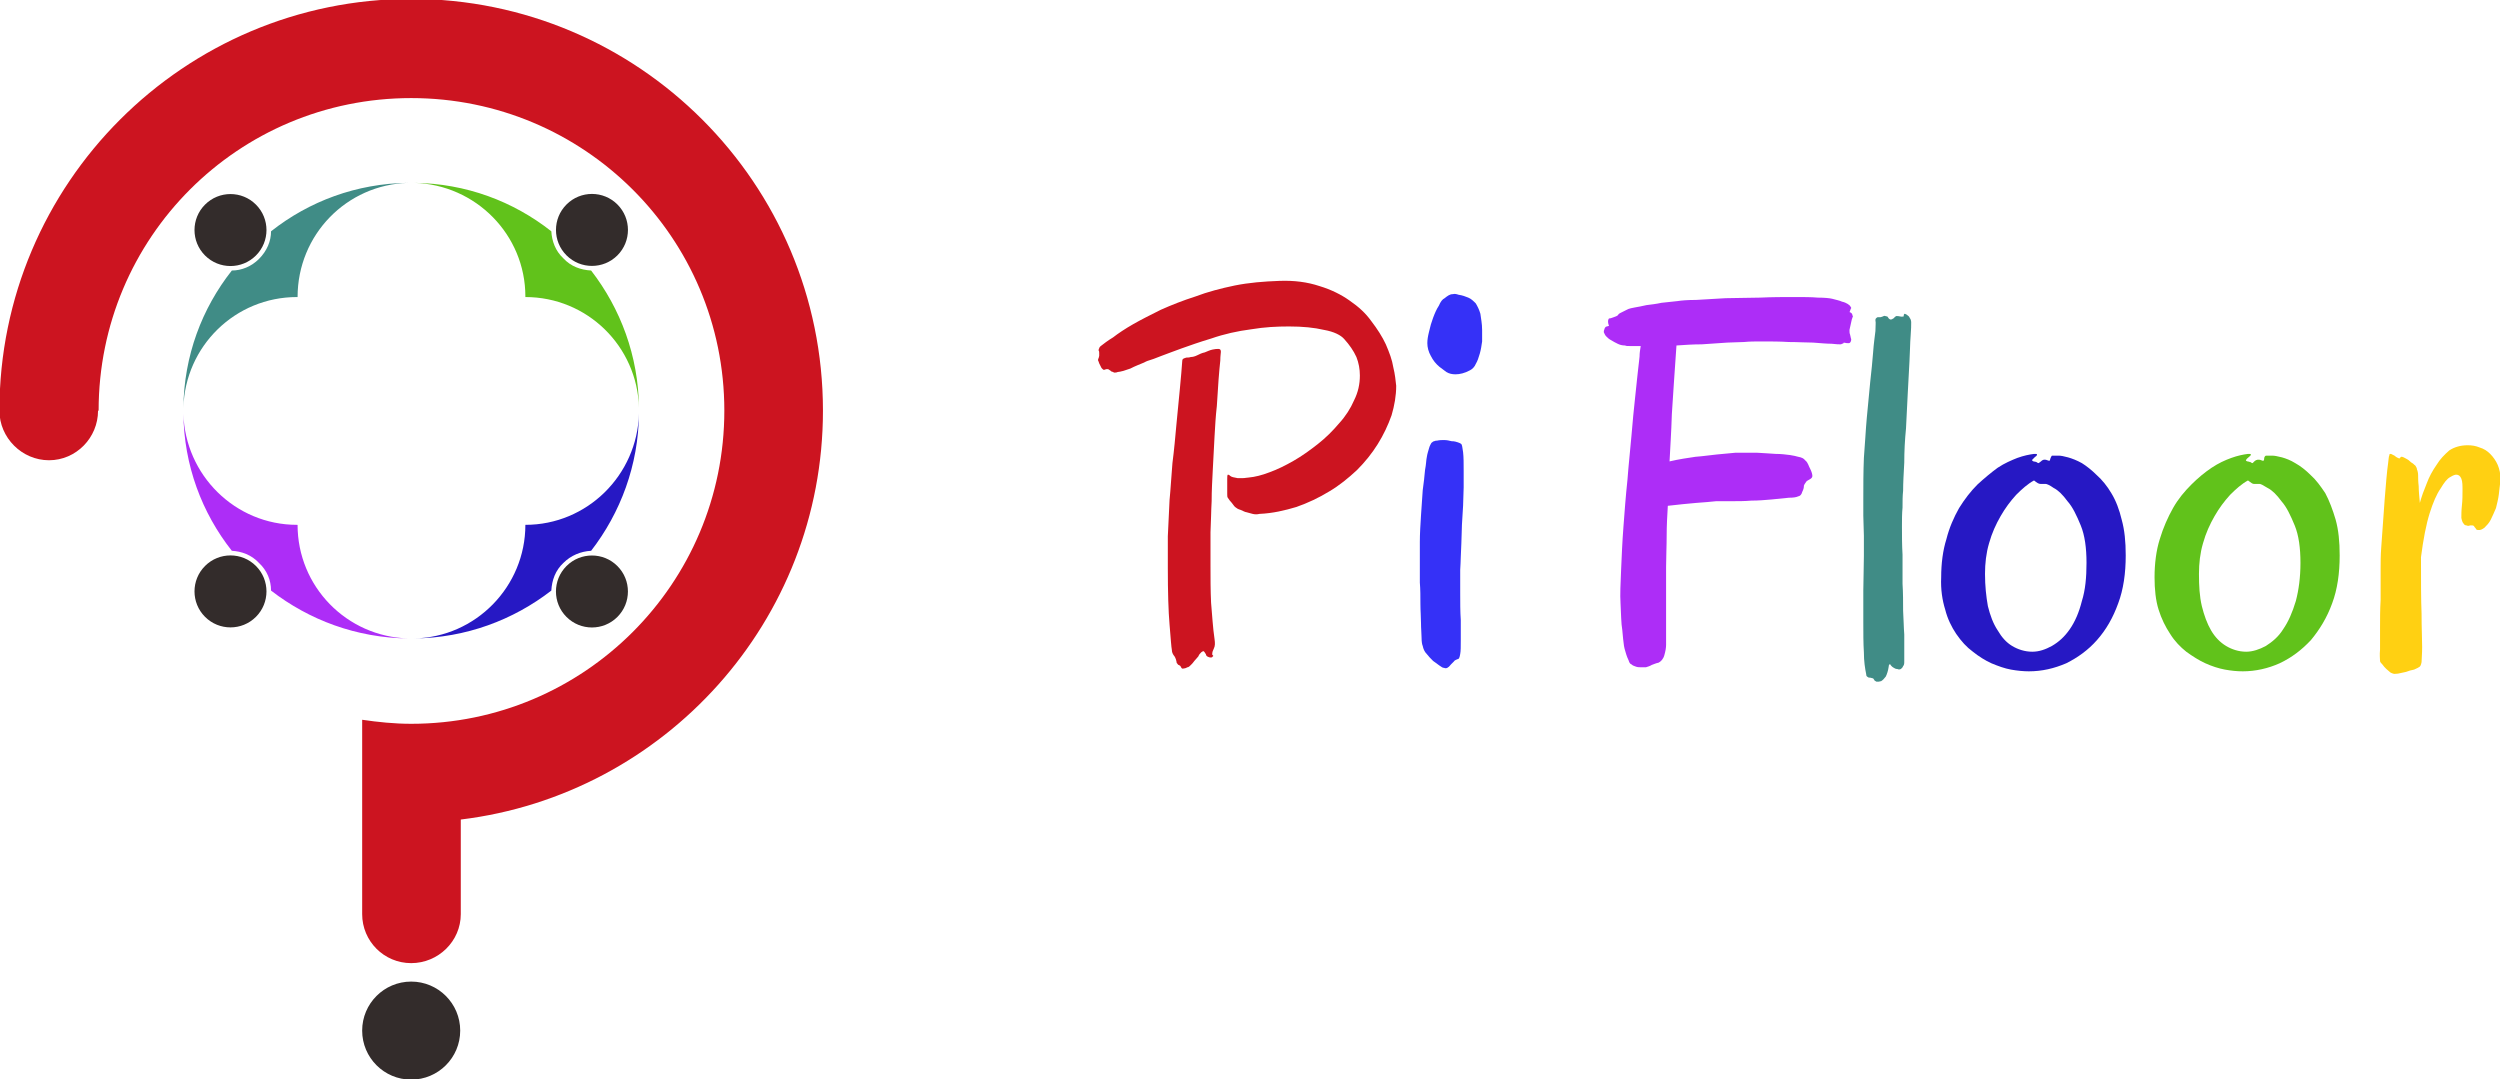 <?xml version="1.0" encoding="UTF-8"?>
<!DOCTYPE svg PUBLIC "-//W3C//DTD SVG 1.1//EN" "http://www.w3.org/Graphics/SVG/1.1/DTD/svg11.dtd">
<!-- Creator: CorelDRAW X7 -->
<svg xmlns="http://www.w3.org/2000/svg" xml:space="preserve" width="43.349mm" height="18.711mm" version="1.1" style="shape-rendering:geometricPrecision; text-rendering:geometricPrecision; image-rendering:optimizeQuality; fill-rule:evenodd; clip-rule:evenodd"
viewBox="0 0 4335 1871"
 xmlns:xlink="http://www.w3.org/1999/xlink">
 <defs>
  <style type="text/css">
   <![CDATA[
    .fil1 {fill:#332C2B}
    .fil4 {fill:#2618C4}
    .fil2 {fill:#408C86}
    .fil5 {fill:#61C21B}
    .fil3 {fill:#AD2DF7}
    .fil0 {fill:#CC1420}
    .fil10 {fill:#2618C4;fill-rule:nonzero}
    .fil7 {fill:#3531F7;fill-rule:nonzero}
    .fil9 {fill:#408C86;fill-rule:nonzero}
    .fil11 {fill:#61C21B;fill-rule:nonzero}
    .fil8 {fill:#AD2DF7;fill-rule:nonzero}
    .fil6 {fill:#CC1420;fill-rule:nonzero}
    .fil12 {fill:#FFD012;fill-rule:nonzero}
   ]]>
  </style>
 </defs>
 <g id="Layer_x0020_1">
  <g id="_681042464">
   <path class="fil0" d="M713 -2c394,0 714,320 714,714 0,365 -275,666 -628,709l0 164c0,47 -39,85 -86,85 -47,0 -85,-38 -85,-85l0 -164 0 -112 0 -61c27,4 56,7 85,7 300,0 543,-243 543,-543 0,-300 -243,-542 -543,-542 -300,0 -542,242 -542,542l-1 0c0,47 -38,86 -85,86 -47,0 -86,-39 -86,-86l0 0c0,-394 320,-714 714,-714z"/>
   <circle class="fil1" cx="713" cy="1787" r="85"/>
   <path class="fil2" d="M708 317c-90,1 -172,32 -238,84 0,17 -7,34 -21,48 -13,13 -30,20 -47,20 -52,66 -83,148 -84,238 3,-107 90,-192 197,-192l1 0 0 0c0,-108 85,-195 192,-198z"/>
   <circle class="fil1" transform="matrix(0.112 -0.112 0.112 0.112 399.671 398.839)" r="394"/>
   <path class="fil3" d="M318 717c1,90 32,172 84,238 17,1 34,7 47,21 14,13 21,30 21,48 66,51 148,82 238,83 -107,-3 -192,-90 -192,-197l0 0 -1 0c-107,0 -194,-86 -197,-193z"/>
   <circle class="fil1" transform="matrix(-0.112 -0.112 0.112 -0.112 399.67 1025.43)" r="394"/>
   <path class="fil4" d="M718 1107c90,-1 172,-32 238,-83 1,-18 7,-35 21,-48 13,-13 30,-20 48,-21 51,-66 82,-148 83,-238 -3,107 -90,193 -197,193l0 0 0 0c0,107 -86,195 -193,197z"/>
   <circle class="fil1" transform="matrix(-0.112 0.112 -0.112 -0.112 1026.42 1025.57)" r="394"/>
   <path class="fil5" d="M1108 707c-1,-90 -32,-172 -83,-238 -18,-1 -35,-7 -48,-21 -14,-13 -20,-30 -21,-47 -66,-52 -148,-83 -238,-84 107,3 193,90 193,197l0 1 0 0c107,0 194,85 197,192z"/>
   <circle class="fil1" transform="matrix(0.112 0.112 -0.112 0.112 1026.47 398.614)" r="394"/>
   <path class="fil6" d="M2421 669c0,17 -3,34 -8,51 -6,17 -14,34 -24,50 -10,16 -22,31 -36,45 -15,14 -31,27 -48,37 -18,11 -37,20 -57,27 -20,6 -41,11 -64,12 -4,1 -8,1 -12,0 -4,-1 -7,-2 -11,-3 -2,0 -5,-2 -10,-4 -4,-1 -7,-3 -8,-4 -2,-1 -4,-4 -7,-8 -3,-3 -5,-6 -7,-9 -1,-1 -1,-4 -1,-7 0,-3 0,-7 0,-12 0,-4 0,-8 0,-13 0,-4 0,-7 1,-8 1,0 2,0 4,2 2,2 7,3 13,4 3,0 6,0 9,0 4,0 7,-1 10,-1 11,-1 23,-4 36,-9 14,-5 28,-12 42,-20 14,-8 28,-18 42,-29 14,-11 26,-23 37,-36 11,-12 20,-26 26,-40 7,-14 10,-28 10,-43 0,-11 -2,-22 -6,-32 -5,-11 -12,-21 -21,-31 -6,-7 -18,-13 -35,-16 -17,-4 -37,-6 -61,-6 -21,0 -42,1 -66,5 -23,3 -46,8 -69,16 -20,6 -37,12 -51,17 -13,5 -25,9 -35,13 -10,4 -18,7 -25,9 -6,3 -11,5 -16,7 -5,2 -9,4 -13,6 -4,1 -8,3 -12,4 -4,1 -8,2 -10,2 -2,1 -4,1 -6,1 -2,-1 -4,-2 -5,-2 -1,-1 -2,-2 -4,-3 -1,-1 -2,-1 -3,-1 -1,0 -3,0 -4,1 -1,0 -2,0 -3,0 -1,-1 -2,-2 -3,-3 -2,-4 -3,-6 -4,-8 -1,-2 -1,-4 -2,-5 0,-1 0,-3 1,-4 0,-1 1,-3 1,-4 0,-2 0,-4 0,-5 0,-2 0,-3 -1,-4 0,-1 0,-3 1,-4 0,-1 1,-3 4,-5 4,-3 10,-8 20,-14 9,-7 21,-15 35,-23 14,-8 30,-16 48,-25 18,-8 38,-16 60,-23 21,-8 44,-14 68,-19 25,-5 50,-7 77,-8 26,-1 49,2 70,9 20,6 38,15 52,25 16,11 28,22 38,36 10,13 19,27 25,40 6,14 11,27 13,40 3,12 4,23 5,32zm-304 -59c0,2 -1,7 -1,15 -1,9 -2,20 -3,33 -1,13 -2,29 -3,46 -2,17 -3,35 -4,53 -1,19 -2,38 -3,57 -1,19 -2,37 -2,55 -1,17 -1,35 -2,54 0,19 0,38 0,57 0,22 0,44 1,65 2,22 3,43 6,63 1,7 1,12 -1,16 -2,4 -3,7 -3,10 0,1 0,2 1,2 1,1 1,2 0,2 -1,2 -2,2 -4,2 -2,0 -4,-1 -6,-2 -1,-1 -2,-2 -2,-4 -1,-1 -2,-2 -2,-3 -1,-1 -1,-1 -2,-2 -1,0 -3,1 -4,2 -2,2 -4,4 -5,7 -2,2 -4,5 -7,8 -2,3 -4,5 -6,7 -2,2 -4,4 -6,4 -2,1 -4,2 -6,2 -3,1 -4,0 -5,-2 -1,-2 -1,-2 -2,-3 0,0 -1,0 -2,-1 -1,0 -2,-1 -2,-2 -1,0 -2,-2 -2,-4 -1,-5 -3,-9 -5,-11 -2,-3 -3,-6 -3,-9 -1,-5 -2,-20 -4,-44 -2,-23 -3,-56 -3,-99 0,-16 0,-35 0,-54 1,-20 2,-41 3,-63 2,-20 3,-41 5,-64 3,-23 5,-46 7,-68 2,-22 4,-43 6,-62 2,-19 3,-35 4,-47 0,-2 1,-4 2,-4 1,-1 3,-1 5,-2 2,0 5,0 8,-1 3,0 7,-1 11,-3 4,-2 8,-4 13,-5 5,-2 9,-4 14,-5 4,-1 7,-1 10,-1 3,0 4,2 4,5z"/>
   <path class="fil7" d="M2570 572c0,6 0,13 0,20 -1,7 -2,14 -4,21 -2,7 -4,13 -7,18 -2,5 -6,9 -10,11 -9,5 -18,7 -25,7 -6,0 -11,-1 -16,-4 -4,-3 -8,-6 -12,-9 -6,-5 -11,-11 -15,-19 -4,-7 -6,-15 -6,-22 0,-6 1,-12 3,-20 2,-9 4,-16 7,-24 3,-8 6,-15 10,-21 3,-7 6,-11 10,-13 5,-4 9,-7 14,-7 4,-1 7,0 10,1 7,1 12,3 17,5 5,2 9,6 13,10 3,5 6,11 8,18 1,8 3,17 3,28zm-36 198c1,1 2,6 3,14 1,9 1,19 1,33 0,9 0,18 0,28 0,11 -1,21 -1,32 -1,11 -1,22 -2,33 0,11 -1,22 -1,32 -1,16 -1,32 -2,46 0,14 0,27 0,40 0,17 0,33 1,47 0,14 0,26 0,35 0,11 0,19 -1,24 -1,6 -2,9 -5,9 -2,1 -5,2 -6,4 -2,2 -4,4 -5,5 -2,2 -3,4 -5,5 -2,2 -5,2 -7,1 -2,0 -4,-1 -8,-4 -3,-2 -7,-5 -11,-8 -4,-4 -8,-8 -11,-12 -4,-4 -6,-9 -7,-14 -1,-2 -2,-7 -2,-14 0,-7 -1,-16 -1,-26 0,-10 -1,-21 -1,-33 0,-12 0,-25 -1,-37 0,-13 0,-25 0,-37 0,-12 0,-23 0,-33 0,-15 1,-30 2,-46 1,-15 2,-30 3,-44 2,-13 3,-25 4,-35 2,-10 2,-18 3,-22 1,-7 3,-12 4,-16 1,-4 3,-7 4,-9 2,-2 4,-3 5,-3 2,-1 4,-1 5,-1 4,-1 8,-1 12,-1 5,0 9,1 13,2 5,0 8,1 11,2 3,1 5,2 6,3z"/>
   <path class="fil8" d="M3141 829c-2,2 -5,3 -8,5 -2,3 -4,5 -5,8 0,4 -1,7 -3,11 -1,4 -3,7 -8,8 -2,1 -7,2 -15,2 -9,1 -19,2 -30,3 -11,1 -23,2 -35,2 -12,1 -23,1 -33,1 -8,0 -17,0 -28,0 -9,1 -21,2 -35,3 -14,1 -30,3 -49,5 -1,17 -2,34 -2,52 0,19 -1,36 -1,54 0,18 0,35 0,51 0,16 0,30 0,42l0 42c0,5 -1,11 -3,18 -2,7 -6,11 -10,13 -5,1 -9,3 -12,4 -3,2 -7,3 -10,4 -2,0 -4,0 -7,0 -4,0 -7,0 -10,-1 -3,-1 -6,-2 -8,-4 -3,-1 -4,-4 -5,-7 -2,-4 -3,-7 -4,-10 -1,-4 -3,-9 -4,-15 -1,-7 -2,-16 -3,-28 -2,-11 -2,-27 -3,-46 -1,-15 0,-34 1,-58 1,-23 2,-48 4,-74 2,-27 4,-54 7,-82 2,-27 5,-53 7,-77 2,-24 4,-45 6,-63 2,-18 3,-30 4,-38 1,-6 1,-12 2,-18 1,-6 1,-11 2,-18 0,-6 1,-12 2,-18 -6,0 -11,0 -17,0 -5,0 -9,0 -10,-1 -5,0 -9,-1 -13,-3 -4,-2 -8,-4 -11,-6 -4,-2 -6,-4 -9,-7 -2,-2 -3,-5 -4,-7 0,-2 0,-3 1,-5 0,-1 1,-3 2,-4 1,-1 3,-1 6,-2 -2,-5 -2,-9 -1,-11 0,-1 1,-2 2,-2 2,0 4,-1 7,-2 3,-1 6,-2 8,-4 0,-1 1,-2 3,-3 2,-1 4,-2 6,-3 2,-1 4,-2 6,-3 2,-1 4,-2 5,-2 0,0 3,-1 9,-2 5,-1 12,-2 20,-4 8,-1 17,-2 26,-4 10,-1 19,-2 28,-3 6,-1 17,-2 32,-2 15,-1 32,-2 51,-3 19,0 39,-1 60,-1 21,-1 41,-1 59,-1 16,0 30,0 41,1 12,0 21,1 25,2 7,2 13,3 17,5 5,1 8,3 10,4 3,2 4,3 5,5 1,1 1,2 1,2 0,1 -1,1 -1,2 -1,2 -1,4 -2,5 3,1 5,3 5,5 0,1 1,2 1,3 -1,1 -1,3 -2,5 -1,3 -1,6 -2,9 -1,3 -1,6 -2,9 0,3 0,6 1,8 1,3 1,6 2,8 0,3 -1,5 -2,6 -1,1 -2,1 -3,1 -1,0 -4,0 -8,-1 0,1 -1,2 -3,2 -1,1 -2,1 -3,1 -2,0 -7,0 -15,-1 -8,0 -19,-1 -32,-2 -12,0 -26,-1 -42,-1 -16,-1 -31,-1 -47,-1 -11,0 -21,0 -31,1 -10,0 -20,1 -29,1 -15,1 -29,2 -44,3 -15,0 -30,1 -44,2 -3,45 -6,85 -8,119 -1,33 -3,61 -4,82 17,-4 32,-6 45,-8 14,-1 26,-3 37,-4 12,-1 22,-2 32,-3 13,0 26,0 38,0 12,1 22,1 32,2 9,0 18,1 25,2 6,1 11,2 14,3 6,1 10,3 12,6 3,2 5,6 7,11 2,4 4,8 5,12 1,4 1,6 -1,8z"/>
   <path class="fil9" d="M3314 559c0,4 0,12 -1,24 -1,12 -1,27 -2,44 -1,17 -2,35 -3,56 -1,20 -2,40 -3,60 -2,20 -3,40 -3,59 -1,19 -2,35 -2,49 -1,9 -1,18 -1,29 -1,10 -1,21 -1,33 0,15 0,32 1,49 0,17 0,33 0,50 1,16 1,32 1,47 1,16 1,29 2,41 0,12 0,23 0,31 0,8 0,13 0,15 0,4 0,7 -2,9 -1,3 -3,4 -4,5 -2,1 -4,1 -6,0 -3,0 -4,-1 -6,-2 -2,-1 -3,-2 -4,-3 -1,-1 -2,-2 -2,-3 -1,0 -1,0 -2,0 0,0 -1,2 -1,4 -1,7 -3,13 -5,17 -3,4 -5,6 -8,8 -3,1 -5,1 -8,1 -2,-1 -4,-2 -4,-3 -1,-2 -2,-3 -3,-3 -1,0 -3,-1 -4,-1 -2,0 -3,0 -4,-1 -2,-1 -3,-2 -3,-5 -2,-10 -4,-22 -4,-38 -1,-15 -1,-33 -1,-52 0,-17 0,-35 0,-55 0,-19 1,-39 1,-60 0,-11 0,-23 0,-35 0,-11 -1,-23 -1,-35l0 -28c0,-24 0,-48 1,-72 2,-24 3,-47 5,-69 2,-22 4,-43 6,-63 2,-19 4,-36 5,-51 1,-15 3,-28 4,-37 0,-10 1,-15 0,-18 0,-2 0,-3 1,-4 1,-1 2,-2 3,-2 2,0 3,0 4,0 2,0 3,-1 4,-1 2,-1 4,-2 5,-1 2,0 3,1 4,1 1,1 1,2 2,3 1,1 2,2 4,2 1,0 3,-1 4,-2 1,0 2,-1 2,-2 1,-1 2,-1 3,-2 0,0 1,0 2,0 3,0 5,1 7,1 3,0 4,0 4,-1 0,-3 1,-4 2,-4 2,1 3,1 5,3 2,1 3,3 4,5 1,1 2,4 2,7z"/>
   <path class="fil10" d="M3686 963c0,31 -4,59 -13,83 -9,25 -21,46 -37,64 -15,17 -33,30 -53,40 -21,9 -42,14 -65,14 -9,0 -20,-1 -31,-3 -11,-2 -22,-6 -34,-11 -11,-5 -22,-12 -32,-20 -11,-8 -20,-18 -29,-31 -8,-12 -15,-26 -19,-42 -5,-16 -8,-35 -7,-56 0,-24 3,-47 9,-66 5,-20 13,-38 22,-54 10,-16 20,-29 32,-41 12,-11 24,-21 35,-29 12,-8 24,-13 34,-17 11,-4 21,-6 29,-7 4,0 6,0 5,1 0,2 -1,3 -3,4 -2,2 -3,3 -5,5 -1,1 0,2 2,3 2,0 4,1 5,1 1,1 3,2 4,2l4 -3c2,-2 4,-3 6,-3 2,0 3,0 5,1 1,0 3,1 3,1 1,0 2,-1 2,-3 1,-3 2,-5 3,-6 2,0 6,0 12,0 3,0 9,1 16,3 7,2 15,5 24,10 8,5 17,12 26,21 9,8 18,19 25,31 8,13 14,29 18,46 5,18 7,38 7,62zm-159 -130c-11,6 -21,15 -31,25 -10,11 -19,23 -27,37 -8,14 -15,29 -20,47 -5,17 -7,35 -7,53 0,21 2,39 5,56 4,16 9,30 17,42 7,12 15,21 25,27 10,6 22,10 35,10 12,0 23,-4 34,-10 12,-7 22,-16 31,-29 9,-13 16,-29 21,-49 6,-19 8,-41 8,-66 0,-26 -3,-48 -10,-65 -7,-17 -14,-32 -23,-42 -8,-11 -16,-19 -24,-23 -7,-5 -12,-7 -14,-7 -4,0 -7,0 -9,0 -3,0 -6,-2 -11,-6z"/>
   <path class="fil11" d="M4057 963c0,31 -4,59 -13,83 -9,25 -22,46 -37,64 -16,17 -33,30 -54,40 -20,9 -42,14 -64,14 -10,0 -20,-1 -31,-3 -11,-2 -23,-6 -34,-11 -11,-5 -22,-12 -33,-20 -10,-8 -20,-18 -28,-31 -8,-12 -15,-26 -20,-42 -5,-16 -7,-35 -7,-56 0,-24 3,-47 9,-66 6,-20 14,-38 23,-54 9,-16 20,-29 32,-41 11,-11 23,-21 35,-29 12,-8 23,-13 34,-17 11,-4 21,-6 29,-7 4,0 5,0 5,1 0,2 -2,3 -3,4 -2,2 -4,3 -5,5 -1,1 -1,2 2,3 2,0 3,1 5,1 1,1 3,2 4,2l3 -3c2,-2 5,-3 6,-3 2,0 4,0 6,1 1,0 2,1 3,1 1,0 2,-1 2,-3 0,-3 1,-5 3,-6 2,0 6,0 11,0 4,0 9,1 17,3 7,2 15,5 23,10 9,5 18,12 27,21 9,8 17,19 25,31 7,13 13,29 18,46 5,18 7,38 7,62zm-159 -130c-11,6 -21,15 -31,25 -10,11 -19,23 -27,37 -8,14 -15,29 -20,47 -5,17 -7,35 -7,53 0,21 1,39 5,56 4,16 9,30 16,42 7,12 16,21 26,27 10,6 22,10 35,10 11,0 23,-4 34,-10 11,-7 22,-16 30,-29 9,-13 16,-29 22,-49 5,-19 8,-41 8,-66 0,-26 -3,-48 -10,-65 -7,-17 -14,-32 -23,-42 -8,-11 -16,-19 -24,-23 -8,-5 -12,-7 -14,-7 -4,0 -7,0 -10,0 -2,0 -5,-2 -10,-6z"/>
   <path class="fil12" d="M4336 831c-1,9 -2,17 -3,26 -1,8 -3,16 -5,24 -3,7 -6,14 -9,20 -3,6 -7,10 -11,14 -4,3 -7,4 -9,4 -2,0 -4,0 -5,-1 -1,-2 -2,-3 -3,-4 -1,-2 -2,-3 -4,-3 -1,0 -2,0 -4,0 -2,1 -4,1 -6,0 -2,0 -4,-1 -5,-3 -2,-2 -3,-5 -4,-10 0,-6 0,-13 1,-22 1,-9 1,-18 1,-26 0,-8 0,-15 -2,-20 -2,-5 -5,-7 -9,-7 -2,0 -5,1 -10,4 -6,3 -11,10 -17,20 -7,10 -13,24 -19,43 -6,19 -11,45 -15,76 0,41 0,74 1,98 0,25 1,45 1,58 0,12 -1,21 -1,26 -1,5 -2,8 -5,9 -1,1 -4,2 -8,4 -5,1 -9,2 -14,4 -5,1 -10,2 -14,3 -4,0 -7,1 -8,0 -1,0 -3,-1 -5,-2 -2,-2 -5,-4 -7,-6 -3,-3 -5,-5 -7,-8 -2,-2 -4,-4 -4,-6 0,-3 -1,-10 0,-20 0,-11 0,-23 0,-38 0,-15 0,-31 1,-48 0,-18 0,-36 0,-53 0,-11 0,-24 1,-37 1,-14 2,-28 3,-42 1,-14 2,-28 3,-42 1,-13 2,-25 3,-36 1,-11 2,-20 3,-27 1,-7 1,-12 2,-13 0,-3 1,-3 3,-3 2,1 4,2 6,3 2,2 4,3 6,4 2,1 3,1 4,0 0,-2 2,-3 6,-1 4,2 8,4 11,7 1,1 2,2 4,3 2,1 3,3 5,4 1,2 3,4 3,7 1,2 2,6 2,10 0,4 0,11 1,19 0,8 1,18 2,29 3,-11 7,-22 12,-34 4,-11 10,-22 17,-32 6,-10 14,-18 22,-25 9,-6 20,-9 32,-9 7,0 14,1 21,4 7,2 13,6 18,11 5,5 10,12 13,19 3,7 5,16 5,25z"/>
  </g>
 </g>
</svg>
